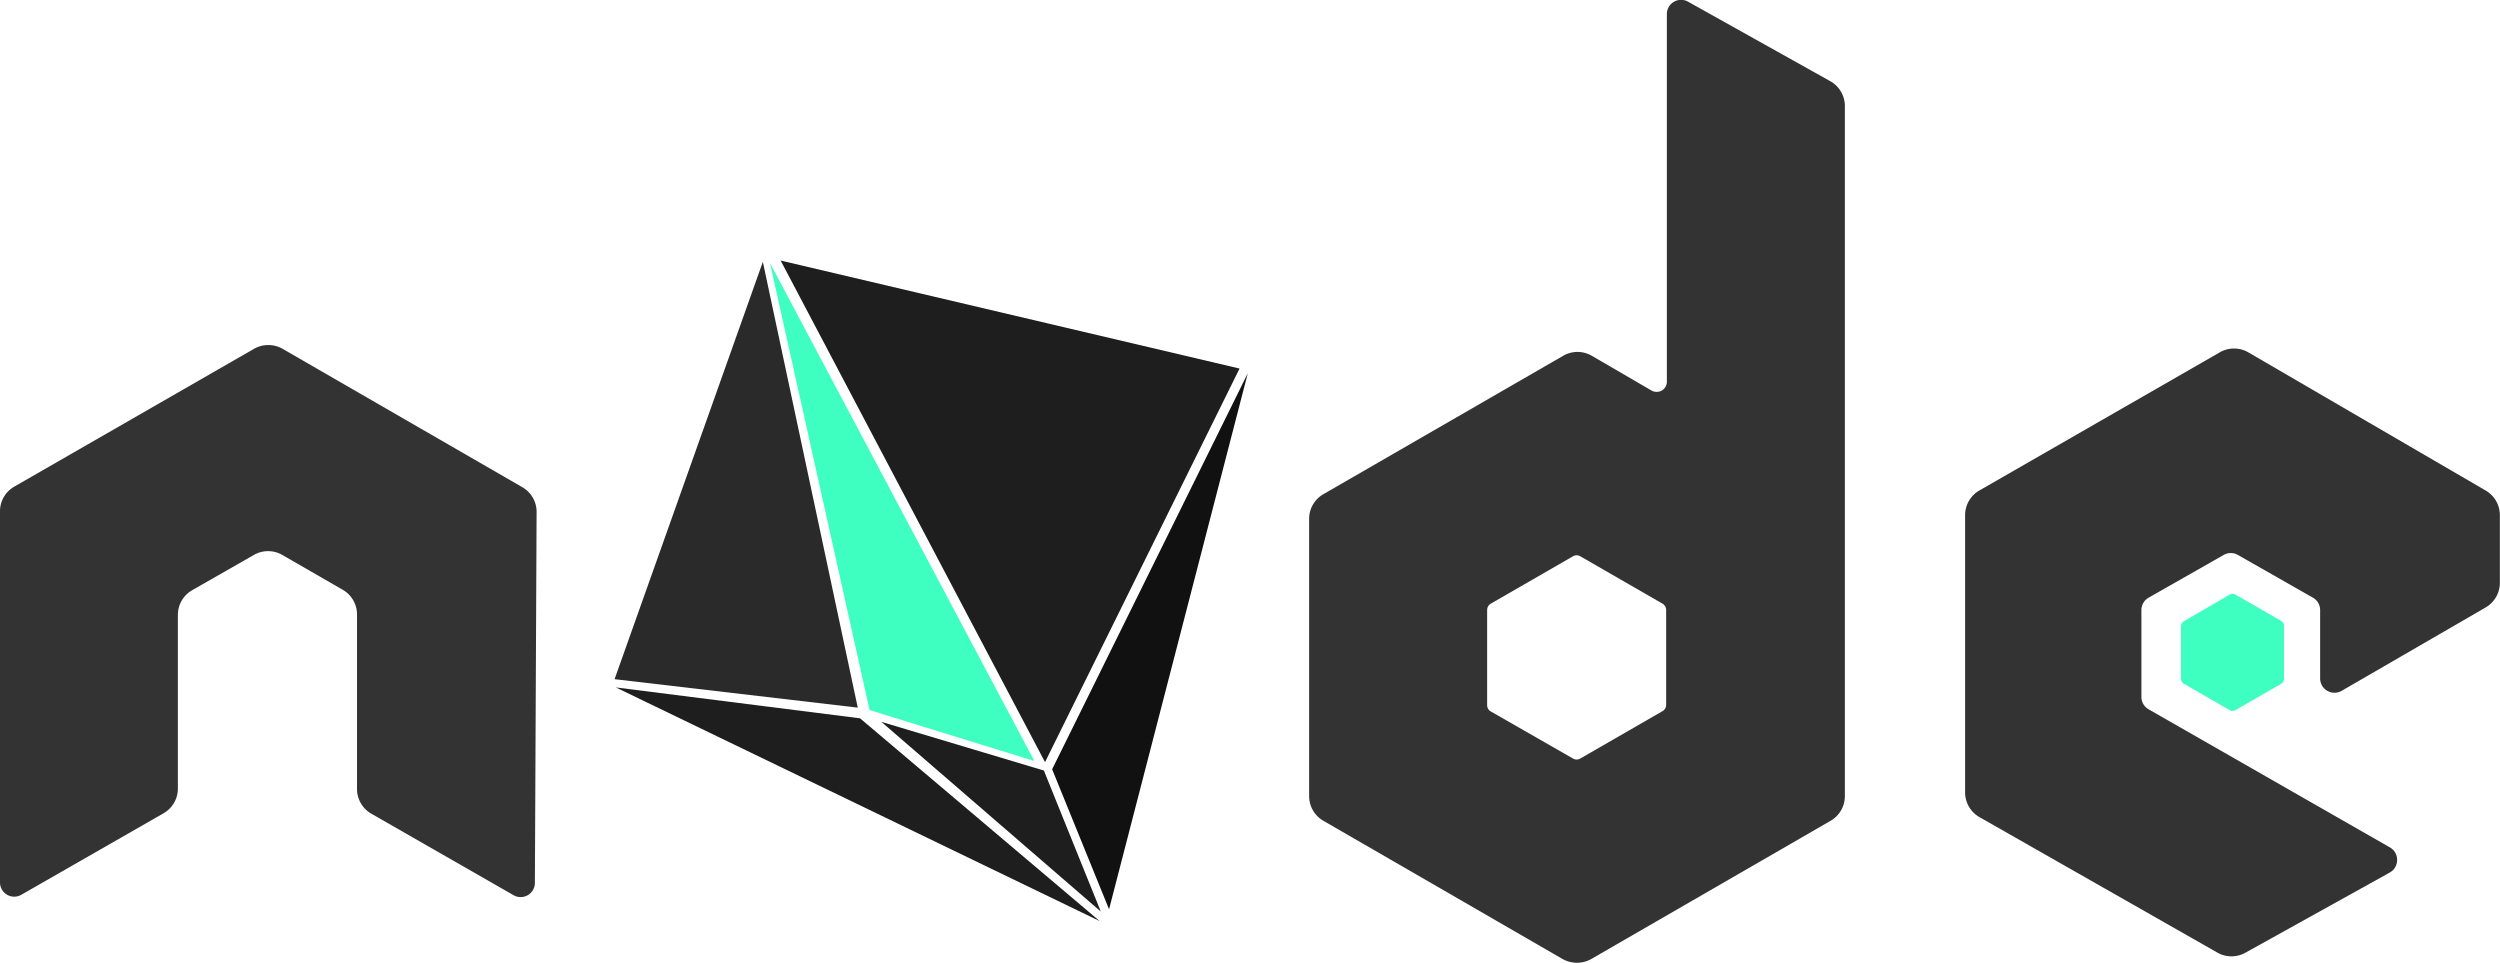 <svg xmlns="http://www.w3.org/2000/svg" viewBox="0 0 175.69 67.67">
    <defs>
        <style>
            .cls-1{fill:#333;}.cls-1,.cls-2{fill-rule:evenodd;}.cls-2,.cls-6{fill:#3effbf;}.cls-3{fill:#1e1e1e;}.cls-4{fill:#2a2a2b;}.cls-5{fill:#111;}
        </style>
    </defs>
    <g id="Calque_2" data-name="Calque 2">
        <g id="Layer_1" data-name="Layer 1">
            <path class="cls-1"
                  d="M37.71,36a2,2,0,0,0-1-1.76L19.87,24.52a2,2,0,0,0-.93-.27h-.17a2,2,0,0,0-.93.27L1,34.2A2,2,0,0,0,0,36L0,62a1,1,0,0,0,.5.88,1,1,0,0,0,1,0l10-5.73a2,2,0,0,0,1-1.76V43.24a2,2,0,0,1,1-1.76L17.84,39a2,2,0,0,1,2,0l4.25,2.45a2,2,0,0,1,1,1.76V55.42a2,2,0,0,0,1,1.76l10,5.73a1,1,0,0,0,1,0,1,1,0,0,0,.5-.88Z"/>
            <path class="cls-1"
                  d="M118.65.13a1,1,0,0,0-1.51.89V26.83a.72.72,0,0,1-.36.62.75.75,0,0,1-.71,0L111.86,25a2,2,0,0,0-2,0L93,34.73a2,2,0,0,0-1,1.76V55.92a2,2,0,0,0,1,1.76l16.82,9.72a2.06,2.06,0,0,0,2,0l16.83-9.72a2,2,0,0,0,1-1.76V7.49a2,2,0,0,0-1-1.77Zm-1.56,49.41a.51.51,0,0,1-.26.44l-5.78,3.33a.5.5,0,0,1-.5,0L104.77,50a.51.51,0,0,1-.26-.44V42.87a.52.52,0,0,1,.26-.45l5.78-3.33a.5.5,0,0,1,.5,0l5.78,3.33a.52.52,0,0,1,.26.45Z"/>
            <path class="cls-1"
                  d="M174.68,42.69a2,2,0,0,0,1-1.76v-4.7a2,2,0,0,0-1-1.76L158,24.76a2,2,0,0,0-2,0L139.1,34.47a2,2,0,0,0-1,1.76V55.65a2,2,0,0,0,1,1.77l16.72,9.52a2,2,0,0,0,2,0l10.12-5.62a1,1,0,0,0,.52-.88,1,1,0,0,0-.51-.89L151,49.85a1,1,0,0,1-.51-.88V42.88A1,1,0,0,1,151,42l5.27-3a1,1,0,0,1,1,0l5.27,3a1,1,0,0,1,.51.88v4.79a1,1,0,0,0,.51.88,1,1,0,0,0,1,0Z"/>
            <path class="cls-2"
                  d="M156.7,41.78a.39.39,0,0,1,.39,0l3.23,1.86a.39.39,0,0,1,.19.34v3.73a.39.39,0,0,1-.19.34l-3.23,1.86a.39.39,0,0,1-.39,0l-3.23-1.86a.4.4,0,0,1-.2-.34V44a.4.4,0,0,1,.2-.34Z"/>
            <polygon class="cls-3" points="54.86 18.31 73.44 53.56 87.11 25.9 54.86 18.31"/>
            <polygon class="cls-4" points="53.61 18.4 43.19 47.73 60.28 49.73 53.61 18.4"/>
            <polygon class="cls-3" points="60.44 50.48 77.28 64.73 43.28 48.31 60.44 50.48"/>
            <polygon class="cls-5" points="77.94 63.9 87.69 26.23 73.94 54.06 77.94 63.9"/>
            <polygon class="cls-6" points="54.11 18.48 72.69 53.48 61.11 49.9 54.11 18.48"/>
            <polygon class="cls-3" points="73.36 54.15 61.94 50.73 77.36 64.06 73.36 54.15"/>
        </g>
    </g>
</svg>